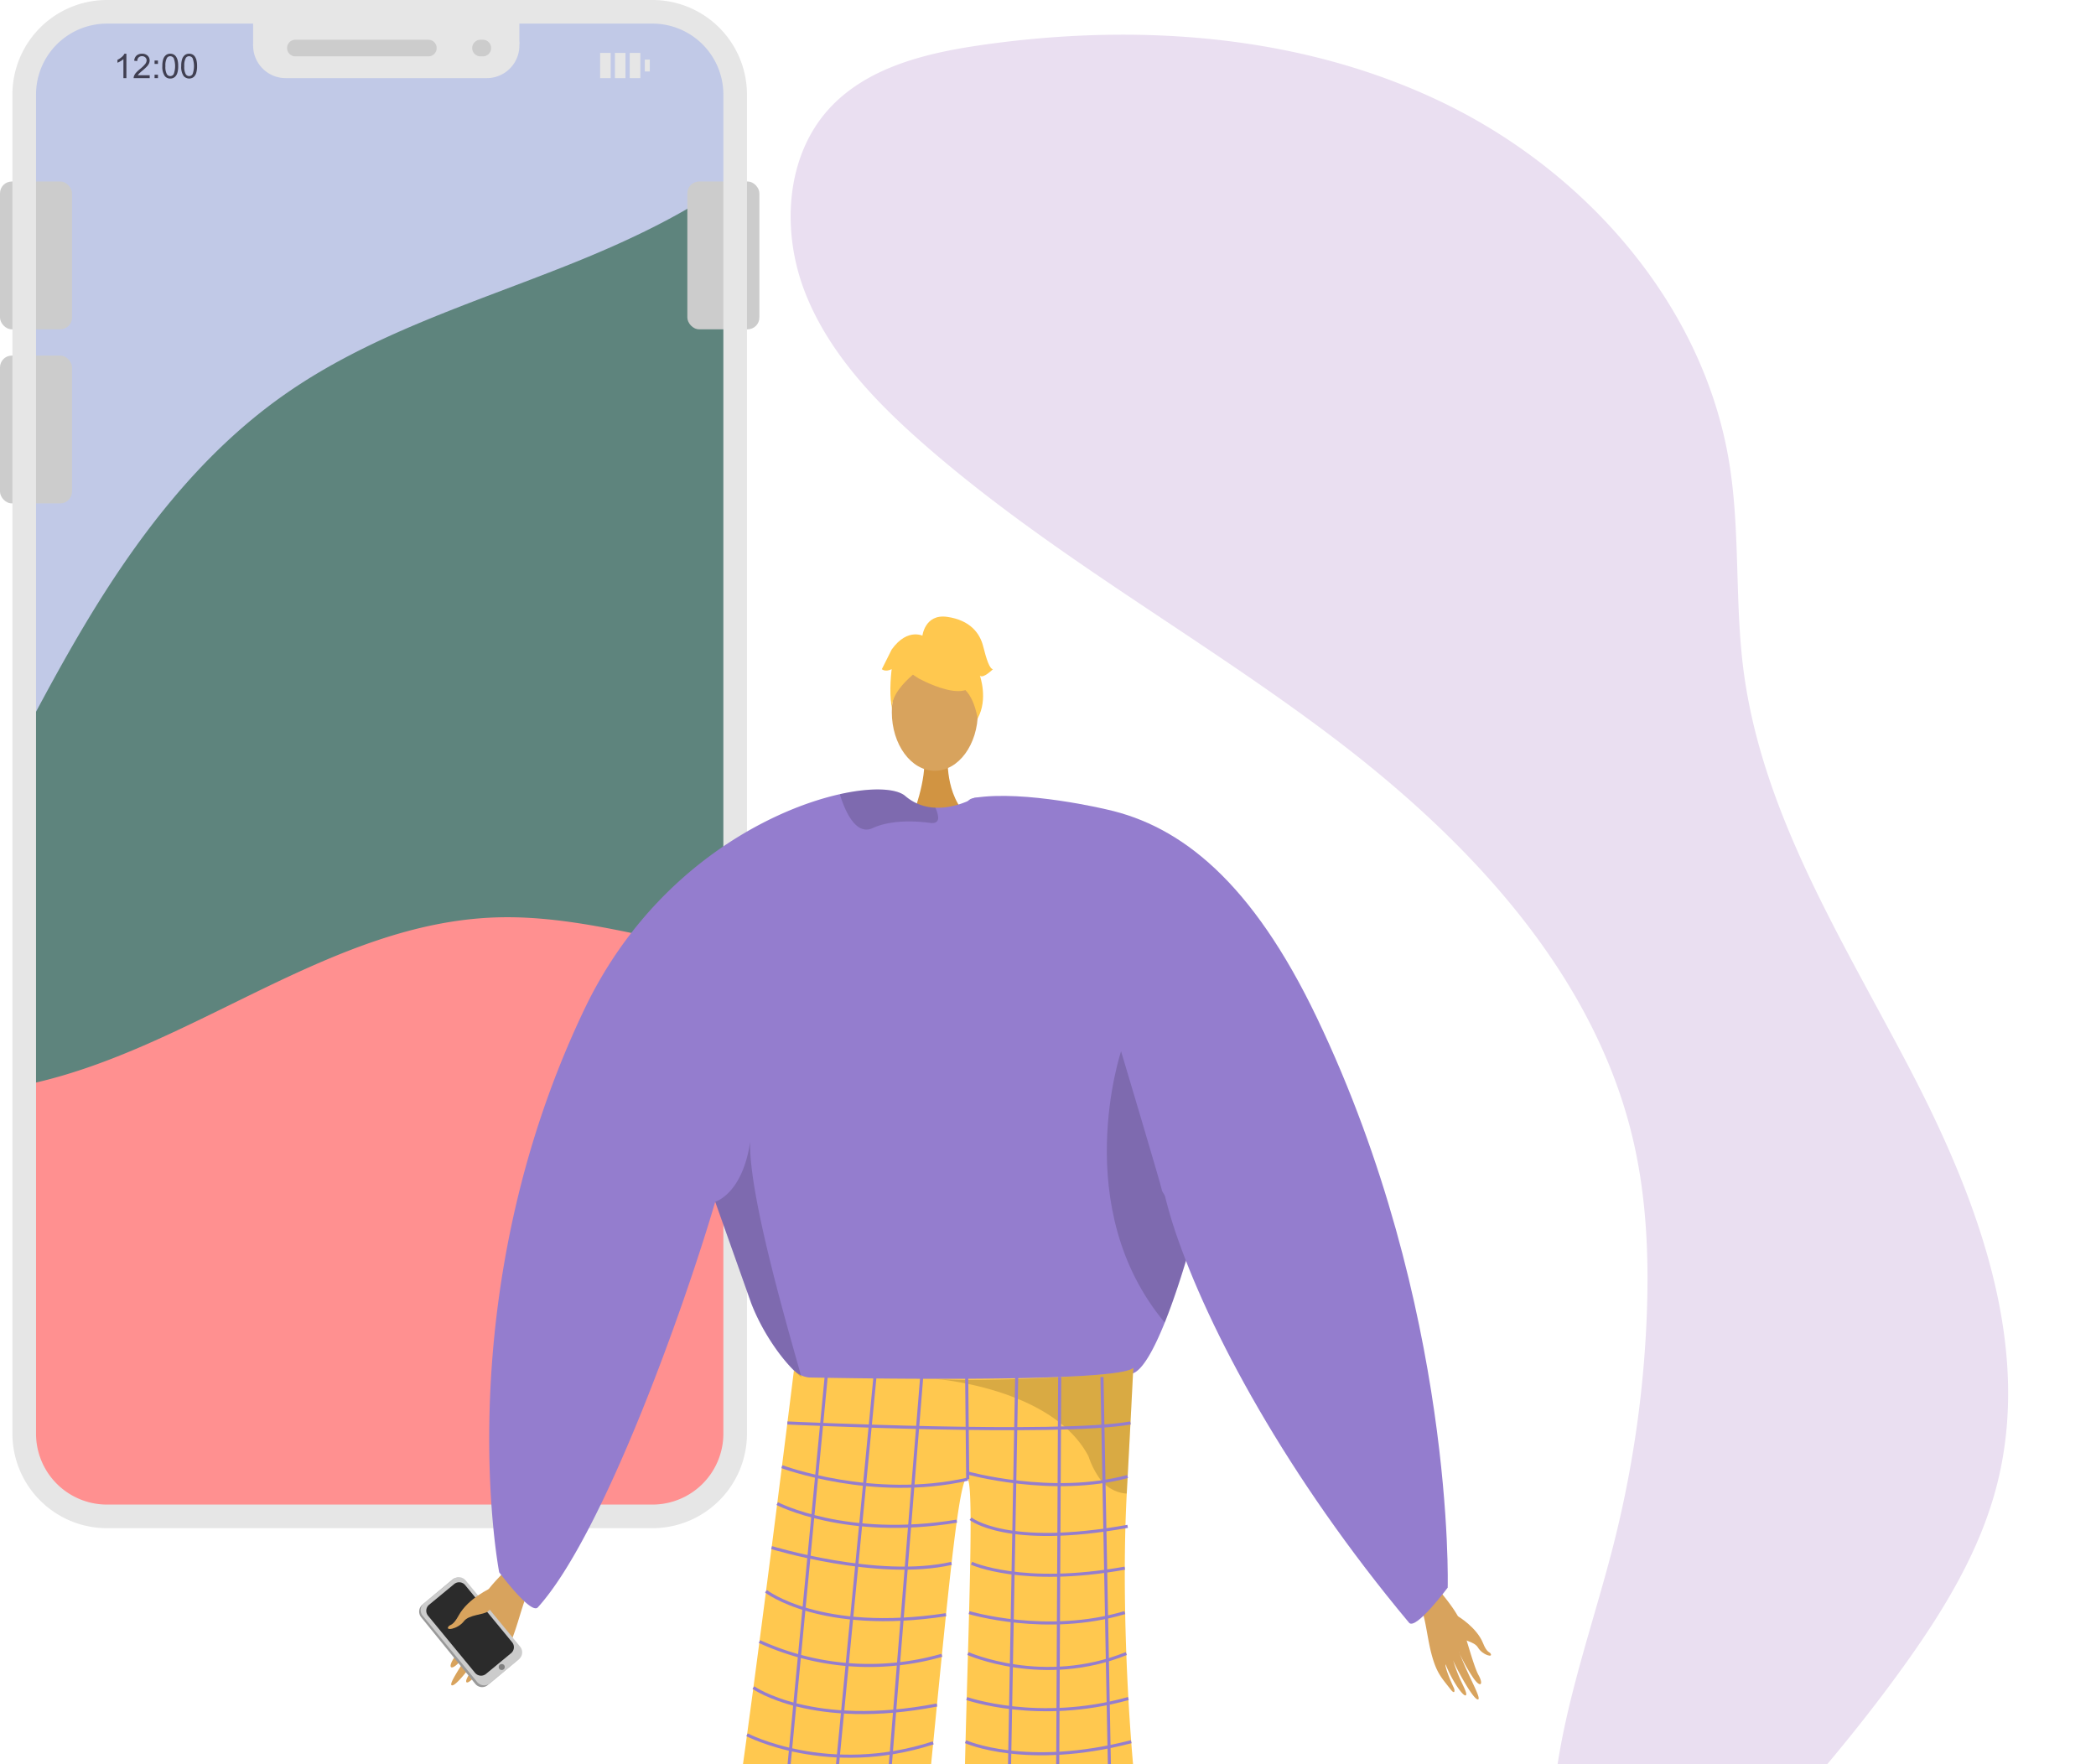 <svg xmlns="http://www.w3.org/2000/svg" xmlns:xlink="http://www.w3.org/1999/xlink" width="533.825" height="449.298" viewBox="0 0 533.825 449.298"><defs><style>.a,.v{fill:none;}.b{fill:#5e847d;}.c{fill:#c1c9e7;}.d{fill:#ff9090;}.e{fill:#ccc;}.f{fill:#e6e6e6;}.g{fill:#403f51;}.h{clip-path:url(#a);}.i,.n{fill:#d8a35d;}.i{fill-rule:evenodd;}.j{fill:#999;}.k{fill:#2b2b2b;}.l{fill:gray;}.m{fill:#d29647;}.o{fill:#d19442;}.p{fill:#947dce;}.q{fill:#ffc84f;}.r{opacity:0.15;}.s{fill:#62548a;}.t{opacity:0.3;}.u{opacity:0.5;}.v{stroke:#947dce;stroke-miterlimit:10;stroke-width:0.785px;}.w{fill:#eadff1;}</style><clipPath id="a"><rect class="a" width="493.911" height="449.298"/></clipPath></defs><g transform="translate(-717.726 -280.24)"><g transform="translate(717.726 280.24)"><path class="b" d="M904.621,308.18V641.172a25.183,25.183,0,0,1-25.1,25.1H748.643a25.182,25.182,0,0,1-25.1-25.1V308.18a25.173,25.173,0,0,1,25.1-25.1H879.521A25.173,25.173,0,0,1,904.621,308.18Z" transform="translate(-717.38 -280.071)"/><path class="c" d="M904.621,308.18v17.229c-12.72,9.195-27.409,16.108-42.033,21.955-24.884,9.964-51.024,17.9-72.939,33.336-21.5,15.123-37.711,36.645-51.133,59.249-5.266,8.871-10.167,17.958-14.973,27.085V308.18a25.173,25.173,0,0,1,25.1-25.1H879.521A25.173,25.173,0,0,1,904.621,308.18Z" transform="translate(-717.38 -280.071)"/><path class="d" d="M904.621,511.2V628.213a25.183,25.183,0,0,1-25.1,25.1H748.643a25.182,25.182,0,0,1-25.1-25.1v-84.74c.351-.067.715-.135,1.066-.215,41.451-8.885,76.679-41.074,119.063-42.492,11.449-.378,22.832,1.552,34.053,3.862C886.716,506.477,895.736,508.611,904.621,511.2Z" transform="translate(-717.38 -267.112)"/><g transform="translate(0 46.228)"><rect class="e" width="18.348" height="37.643" rx="3.006"/><rect class="e" width="18.348" height="37.643" rx="3.006" transform="translate(0 44.335)"/><rect class="e" width="18.348" height="37.643" rx="3.006" transform="translate(175.058)"/></g><rect class="a" width="181.071" height="383.195" rx="23.69" transform="translate(6.476 3.007)"/><path class="f" d="M883.732,669.448H744.771a24.089,24.089,0,0,1-24.061-24.061V304.3a24.089,24.089,0,0,1,24.061-24.062h138.96A24.089,24.089,0,0,1,907.793,304.3V645.386A24.089,24.089,0,0,1,883.732,669.448ZM744.771,286.253A18.068,18.068,0,0,0,726.723,304.3V645.386a18.068,18.068,0,0,0,18.048,18.048h138.96a18.068,18.068,0,0,0,18.048-18.048V304.3a18.068,18.068,0,0,0-18.048-18.049Z" transform="translate(-717.548 -280.24)"/><path class="f" d="M838.08,299.845H786.87a8.3,8.3,0,0,1-8.3-8.3h0a6.421,6.421,0,0,1,6.421-6.421h54.971a6.421,6.421,0,0,1,6.421,6.421h0A8.3,8.3,0,0,1,838.08,299.845Z" transform="translate(-714.103 -279.949)"/><path class="f" d="M778.569,291.657v-8.433h67.812v8.094Z" transform="translate(-714.103 -280.062)"/><path class="e" d="M833.933,294.026h-.584a2.116,2.116,0,0,1-2.117-2.117h0a2.117,2.117,0,0,1,2.117-2.117h.584a2.118,2.118,0,0,1,2.117,2.117h0A2.117,2.117,0,0,1,833.933,294.026Z" transform="translate(-710.967 -279.671)"/><path class="e" d="M822.714,294.026H788.853a2.117,2.117,0,0,1-2.117-2.117h0a2.118,2.118,0,0,1,2.117-2.117h33.861a2.118,2.118,0,0,1,2.117,2.117h0A2.117,2.117,0,0,1,822.714,294.026Z" transform="translate(-713.617 -279.671)"/><g transform="translate(29.912 13.683)"><path class="g" d="M748.236,299.367h-.76v-4.841a3.915,3.915,0,0,1-.72.523,5.127,5.127,0,0,1-.8.393v-.735a4.56,4.56,0,0,0,1.114-.726,2.835,2.835,0,0,0,.676-.828h.49Z" transform="translate(-745.957 -293.154)"/><path class="g" d="M753.942,298.637v.73h-4.089a1.337,1.337,0,0,1,.088-.528,2.8,2.8,0,0,1,.5-.823,8.047,8.047,0,0,1,.994-.937,8.4,8.4,0,0,0,1.364-1.311,1.569,1.569,0,0,0,.355-.913,1.016,1.016,0,0,0-.323-.762,1.166,1.166,0,0,0-.842-.31,1.186,1.186,0,0,0-.877.329,1.248,1.248,0,0,0-.334.911l-.781-.079a1.917,1.917,0,0,1,.6-1.332,2.058,2.058,0,0,1,1.4-.459,1.959,1.959,0,0,1,1.409.495,1.618,1.618,0,0,1,.52,1.224,1.853,1.853,0,0,1-.153.73,2.837,2.837,0,0,1-.5.755,12.337,12.337,0,0,1-1.171,1.089q-.685.574-.878.779a2.493,2.493,0,0,0-.321.411Z" transform="translate(-745.725 -293.154)"/><path class="g" d="M754.879,295.653v-.865h.866v.865Zm0,3.617v-.865h.866v.865Z" transform="translate(-745.426 -293.057)"/><path class="g" d="M756.748,296.316a5.665,5.665,0,0,1,.226-1.766,2.21,2.21,0,0,1,.672-1.032,1.718,1.718,0,0,1,1.12-.363,1.829,1.829,0,0,1,.874.2,1.676,1.676,0,0,1,.621.577,3.153,3.153,0,0,1,.384.921,6.083,6.083,0,0,1,.14,1.462,5.664,5.664,0,0,1-.225,1.758,2.188,2.188,0,0,1-.669,1.034,1.714,1.714,0,0,1-1.125.366,1.7,1.7,0,0,1-1.4-.642A4.077,4.077,0,0,1,756.748,296.316Zm.781,0a3.869,3.869,0,0,0,.357,2.028,1.019,1.019,0,0,0,1.76,0,5.954,5.954,0,0,0,0-4.056,1.059,1.059,0,0,0-.888-.5.972.972,0,0,0-.836.443A3.923,3.923,0,0,0,757.529,296.316Z" transform="translate(-745.314 -293.154)"/><path class="g" d="M761.285,296.316a5.63,5.63,0,0,1,.227-1.766,2.2,2.2,0,0,1,.671-1.032,1.719,1.719,0,0,1,1.121-.363,1.828,1.828,0,0,1,.873.2,1.668,1.668,0,0,1,.621.577,3.123,3.123,0,0,1,.384.921,6.083,6.083,0,0,1,.14,1.462,5.666,5.666,0,0,1-.225,1.758,2.188,2.188,0,0,1-.669,1.034,1.882,1.882,0,0,1-2.53-.277A4.077,4.077,0,0,1,761.285,296.316Zm.782,0a3.872,3.872,0,0,0,.356,2.028,1.019,1.019,0,0,0,1.76,0,5.954,5.954,0,0,0,0-4.056,1.059,1.059,0,0,0-.888-.5.972.972,0,0,0-.836.443A3.925,3.925,0,0,0,762.067,296.316Z" transform="translate(-745.044 -293.154)"/></g><g transform="translate(152.839 13.477)"><rect class="f" width="2.695" height="6.418"/><rect class="f" width="2.695" height="6.418" transform="translate(3.773)"/><rect class="f" width="2.695" height="6.418" transform="translate(7.546)"/><rect class="f" width="1.272" height="3.03" transform="translate(11.388 1.694)"/></g></g><g transform="translate(757.641 280.24)"><g class="h"><g transform="translate(66.841 157.027)"><g transform="translate(0 237.953)"><path class="i" d="M845.446,653.023c-.6.759-9.358,7.895-11.6,12.669s-5.125,12.088-6.774,14.376c-1.939,2.691-1.021,3.88,1.549.9a51.8,51.8,0,0,0,5.076-7.062c.2-.486-1.4,2.576-3.39,5.812-2.118,3.439-4.626,7.094-4.03,7.519,1.155.823,7.921-8.844,8.809-10.658a50.5,50.5,0,0,1-2.4,4.757c-1.212,2.1-2.939,4.388-2.655,5.063.445,1.062,4.726-3.806,7.072-8.26.182-.027-.129,1.574-3.273,6.677-.316.513-.585,2.012.912.5,3.151-3.182,4.74-4.318,6.918-9.793,2.124-5.34,3.171-11.7,5.879-15.116Z" transform="translate(-818.032 -653.023)"/><g transform="translate(0 6.709)"><path class="j" d="M819.016,669.581l13.741,16.91a2.227,2.227,0,0,0,3.15.368l7.663-6.41a.641.641,0,0,0,.074-.069,2.288,2.288,0,0,0,.176-3.129l-13.741-16.91a2.224,2.224,0,0,0-3.149-.365l-7.152,5.983-.511.424A2.287,2.287,0,0,0,819.016,669.581Z" transform="translate(-818.482 -659.348)"/><path class="e" d="M819.378,669.213l13.852,16.845a2.3,2.3,0,0,0,3.236.315l7.469-6.17a2.293,2.293,0,0,0,.235-3.164l-13.853-16.846a2.3,2.3,0,0,0-3.235-.314l-7.469,6.17A2.293,2.293,0,0,0,819.378,669.213Z" transform="translate(-818.46 -659.355)"/><path class="k" d="M820.645,669.093l11.964,14.549a1.984,1.984,0,0,0,2.794.271l6.451-5.328a1.98,1.98,0,0,0,.2-2.733L830.093,661.3a1.985,1.985,0,0,0-2.794-.271l-6.451,5.328A1.981,1.981,0,0,0,820.645,669.093Z" transform="translate(-818.38 -659.282)"/><circle class="l" cx="0.767" cy="0.767" r="0.767" transform="translate(20.262 22.11)"/></g><path class="i" d="M836.476,661.908s-5.906,2.592-8.33,7.026c-1.441,2.635-2.12,2.315-2.5,2.715-1.267,1.329,2.218.86,3.828-1.238,1.31-1.706,4.992-1.59,6.109-2.5s3.653-3.908,3.513-4.936S836.476,661.908,836.476,661.908Z" transform="translate(-818.071 -652.494)"/></g><path class="m" d="M974.723,721.493s-10.334,106.628-5.94,108.463c7.883,3.344,38.755,14.282,4.718,11.877-17.484,1.054-16.2-2.852-16.474-6.162-.224-2.7.29-98.131-.428-105.552l-.259-2.667Z" transform="translate(-810.273 -410.993)"/><path class="n" d="M905.673,712.66s55.81,90.965,52.865,94.706c-5.259,6.758-26.9,31.339,1.66,12.673,15.786-7.588,12.764-10.377,11.391-13.4-1.121-2.472-9.379-21.368-12.364-28.2-.668-1.531-38.264-76.049-38.264-76.049Z" transform="translate(-813.29 -412.131)"/><path class="o" d="M946.067,461.953s-.91,10.16,5.357,15.779-14.444,0-14.444,0,3.855-9.731,2.99-15.779S946.067,461.953,946.067,461.953Z" transform="translate(-811.426 -426.607)"/><ellipse class="n" cx="10.957" cy="14.949" rx="10.957" ry="14.949" transform="translate(120.379 9.387)"/><path class="p" d="M1020.273,559.072c-.183,2.829-2.472,13.348-5.693,24.784-.948,3.412-1.989,6.9-3.079,10.295-1.323,4.135-2.721,8.122-4.135,11.642-2.746,6.825-5.559,11.9-8.014,12.891-8.273,3.329-70.731,7.9-83.573,1.773-.3-.225-.624-.466-.931-.732-4.819-3.92-10.046-11.66-12.816-18.909,0-.008-7.382-20.814-8.888-25.05-.017-.041-.024-.075-.041-.108-.05-.166-.108-.324-.166-.475-.017-.058-.042-.108-.058-.166-7.773,26.539-28.454,84.828-45.182,103.3-1.756,1.939-9.837-8.938-9.837-8.938s-13.507-69.749,21.73-143.459c16.586-34.695,46.188-50.524,65.088-54.727,8.181-1.822,14.356-1.465,16.61.482a12.249,12.249,0,0,0,7.649,2.971,16.563,16.563,0,0,0,4.294-.391,21.3,21.3,0,0,0,4.552-1.548c.7-.324,1.107-.557,1.107-.557a44.4,44.4,0,0,1,11.568.691C1013.216,481.209,1020.656,552.905,1020.273,559.072Z" transform="translate(-817.479 -425.968)"/><path class="q" d="M909.5,609.72a6.753,6.753,0,0,0,3.833,1.768c9.007.177,47.909.843,69.013-.37,7.444-.429,12.674-1.09,13.592-2.094,0,0,0,.031-.005.086-.055,1.163-.723,14.48-1.659,31.937-1.85,34.46,1.712,83.813,5.873,98.794.9,3.233-47.436-1.664-47.436-1.664-.136-35.563,3.239-97.993,1.06-100.791-2.651-3.4-6.95,51.51-11.879,97.462-19.142,4.994-49.452,1.961-49.1,0C896.949,711.545,909.5,609.72,909.5,609.72Z" transform="translate(-814.057 -417.69)"/><path class="r" d="M889.646,569.975c.017.058.041.108.058.166.058.15.117.308.166.475a1.084,1.084,0,0,1,.041.108c1.507,4.236,8.889,25.041,8.889,25.05,2.772,7.248,8,14.988,12.816,18.909-3.271-11.843-13.466-46.172-13.074-60C896.6,568.01,889.646,569.966,889.646,569.975Z" transform="translate(-814.244 -420.926)"/><path class="r" d="M1005.74,580.108c-.948,3.412-1.989,6.9-3.079,10.295-1.323,4.135-2.721,8.122-4.135,11.642-24.46-29.286-11.119-69.108-11.119-69.108s10.336,34.571,10.444,35.544C997.885,568.831,1001.322,573.816,1005.74,580.108Z" transform="translate(-808.639 -422.221)"/><path class="r" d="M944.639,477.1c.034.99-.491,1.639-2.08,1.423-4.961-.674-10.561-.533-14.631,1.331a3.456,3.456,0,0,1-3.345-.141c-2.6-1.523-4.219-6.067-4.86-8.081a1.389,1.389,0,0,1-.067-.441c8.181-1.822,14.356-1.465,16.612.482a12.252,12.252,0,0,0,7.648,2.972A6.73,6.73,0,0,1,944.639,477.1Z" transform="translate(-812.457 -425.968)"/><path class="s" d="M967.362,794.492c-.571-1.443-10.07,4.014-10.544,5.71S939.467,816.457,943,821.909s27.48-13.724,29.294-14.91S968.486,797.33,967.362,794.492Z" transform="translate(-811.096 -406.661)"/><path class="s" d="M956.414,820.492c-.2-1.539,12.907.414,14.147,1.665s20.327,6.443,19.9,12.925-30.686,1.386-32.847,1.233S956.814,823.518,956.414,820.492Z" transform="translate(-810.272 -405.132)"/><g class="t" transform="translate(130.921 191.335)"><path d="M942.479,611.676l-.434-.036S942.2,611.652,942.479,611.676Z" transform="translate(-942.045 -608.869)"/><path class="u" d="M942.455,611.832c11.592.925,36.931-.713,36.931-.713,7.444-.429,12.674-1.09,13.592-2.094,0,0,0,.031-.005.086-.055,1.163-.723,14.48-1.659,31.937a8.752,8.752,0,0,1-1.219-.141,9.487,9.487,0,0,1-6.136-4.36,21.077,21.077,0,0,1-2.386-4.982C972.931,615.118,946.169,612.165,942.455,611.832Z" transform="translate(-942.021 -609.025)"/></g><g transform="translate(117.845)"><g transform="translate(2.313 4.168)"><path class="q" d="M938.774,443.964s18.969,10.517,13.339-6.368C948.218,425.914,925.838,436.437,938.774,443.964Z" transform="translate(-931.714 -432.377)"/><path class="q" d="M941.7,439.888s-10.613,6.3-9.59,12.614c0,0-2.339-18.86,8.213-19.333s14.639.544,13.7,20.487C954.021,453.656,950.956,437.791,941.7,439.888Z" transform="translate(-931.887 -432.334)"/></g><path class="q" d="M939.412,433.568s.533-5.877,6.358-5.044,8.323,4.161,9.154,7.49,1.665,5.825,2.5,5.825c0,0-2.5,2.5-3.329,1.665,0,0,2.159,5.985-.585,10.9,0,0-1.08-7.569-5.24-8.4S939.412,433.568,939.412,433.568Z" transform="translate(-929.126 -428.443)"/><path class="q" d="M940.523,433.262s-4.161-2.5-8.322,3.328l-2.5,4.994s.833.833,2.5,0c0,0-.759,5.863.036,9.174l2.46-10.005Z" transform="translate(-929.704 -428.187)"/></g><g transform="translate(254.344 244.631)"><path class="i" d="M1061.068,659.326c.437.709,7.177,7.69,8.606,11.994s3.138,10.835,4.311,12.955c1.38,2.494.476,3.415-1.413.611a44.448,44.448,0,0,1-3.61-6.543c-.121-.435.93,2.339,2.3,5.3,1.455,3.151,3.222,6.525,2.671,6.826-1.069.585-5.856-8.354-6.428-9.992a43.45,43.45,0,0,0,1.566,4.3c.819,1.916,2.059,4.042,1.749,4.589-.489.861-3.644-3.73-5.192-7.769-.153-.041-.051,1.356,2.111,6.03.217.47.293,1.777-.83.335-2.363-3.037-3.6-4.168-4.9-9.062-1.267-4.772-1.511-10.308-3.473-13.5Z" transform="translate(-1058.532 -659.326)"/><path class="i" d="M1068.306,668.742s4.774,2.813,6.391,6.844c.96,2.395,1.572,2.191,1.857,2.572.945,1.262-1.981.508-3.14-1.447-.943-1.588-4.1-1.865-4.958-2.752s-2.719-3.706-2.494-4.57S1068.306,668.742,1068.306,668.742Z" transform="translate(-1058.091 -658.767)"/></g><g transform="translate(91.618 191.189)"><line class="v" x1="12.274" y2="128.347"/><line class="v" x1="12.182" y2="126.112" transform="translate(12.274 2.567)"/><line class="v" x1="10.13" y2="125.23" transform="translate(26.233 2.567)"/><line class="v" x2="0.261" y2="25.94" transform="translate(47.831 2.567)"/><line class="v" x1="2.35" y2="127.768" transform="translate(58.211 2.567)"/><line class="v" x1="0.655" y2="128.84" transform="translate(70.861 2.487)"/><line class="v" x2="2.478" y2="129.579" transform="translate(82.282 2.487)"/></g><path class="v" d="M906.991,622.282s69.12,3.263,87.383,0" transform="translate(-813.212 -416.901)"/><path class="v" d="M953,635.971c-24.184,5.478-47.328-3.182-47.328-3.182" transform="translate(-813.29 -416.275)"/><path class="v" d="M950.095,634.247s21.825,6.133,41,.955" transform="translate(-810.645 -416.188)"/><path class="v" d="M904.551,641.666s17.428,9.125,45.736,4.473" transform="translate(-813.357 -415.747)"/><path class="v" d="M903.2,652.239s27.121,8.28,45.823,4.019" transform="translate(-813.437 -415.117)"/><path class="v" d="M901.854,662.742s13.812,10.828,45.838,5.971" transform="translate(-813.517 -414.492)"/><path class="v" d="M900.282,674.823a67.2,67.2,0,0,0,46.454,3.5" transform="translate(-813.611 -413.772)"/><path class="v" d="M898.821,685.891s14.917,10.588,46.748,4.438" transform="translate(-813.698 -413.113)"/><path class="v" d="M897.293,697.237S917.882,708,944.71,699.3" transform="translate(-813.789 -412.438)"/><path class="v" d="M896.07,706.091s12.148,11.683,47.685,3.022" transform="translate(-813.862 -411.91)"/><path class="v" d="M894.629,716.142s19.642,10.347,48.163,2.7" transform="translate(-813.948 -411.312)"/><path class="v" d="M951.031,645.3s9.118,7.529,40,1.94" transform="translate(-810.589 -415.53)"/><path class="v" d="M951.257,656s12.8,5.966,39.034,1.255" transform="translate(-810.576 -414.893)"/><path class="v" d="M950.668,667.868s19.756,5.95,39.658,0" transform="translate(-810.611 -414.186)"/><path class="v" d="M950.4,677.711s19.206,8.538,40.325,0" transform="translate(-810.627 -413.6)"/><path class="v" d="M950.095,688.518s18.285,6.416,41.178,0" transform="translate(-810.645 -412.957)"/><path class="v" d="M949.816,698.9s15.412,6.915,42.194,0" transform="translate(-810.661 -412.339)"/><path class="v" d="M949.816,708.08s18.3,9.43,43.126,1" transform="translate(-810.661 -411.792)"/><path class="v" d="M949.4,719.559a84.594,84.594,0,0,0,44.923.519" transform="translate(-810.686 -411.108)"/><path class="p" d="M992.925,516.592s-53.663-42.468-40.869-44.539,33.727,2.961,33.727,2.961c18.9,4.2,36.945,18.4,53.531,53.1C1074.552,601.824,1072.6,673.2,1072.6,673.2s-8.16,10.946-9.837,8.938c-31.131-37.249-51.151-74.644-59.6-99.8S992.925,516.592,992.925,516.592Z" transform="translate(-810.646 -425.876)"/></g><path class="w" d="M1104.026,765.66c-7.583-30.344,5.339-61.468,13.131-91.76a281.265,281.265,0,0,0,8.651-58.807c.6-14.99-.028-30.126-3.4-44.744-9.741-42.173-41.3-75.995-75.737-102.216s-72.933-47.078-105.427-75.672c-12.333-10.853-24.023-23.215-29.913-38.55s-4.866-34.234,6.174-46.4c9.623-10.6,24.622-14.241,38.793-16.283,39.9-5.746,81.971-2.742,118.2,14.947s65.733,51.456,72.294,91.231c2.887,17.506,1.386,35.471,3.671,53.066,4.759,36.639,25.364,68.916,42.441,101.679s31.286,70.249,22.035,106.019c-4.261,16.478-13.257,31.331-23.147,45.183-18.051,25.284-39.375,48.028-60.628,70.688-6.484,6.915-13.151,13.967-21.6,18.256s-19.194,5.335-27.155.19" transform="translate(-746.324 -279.744)"/></g></g></g></svg>
